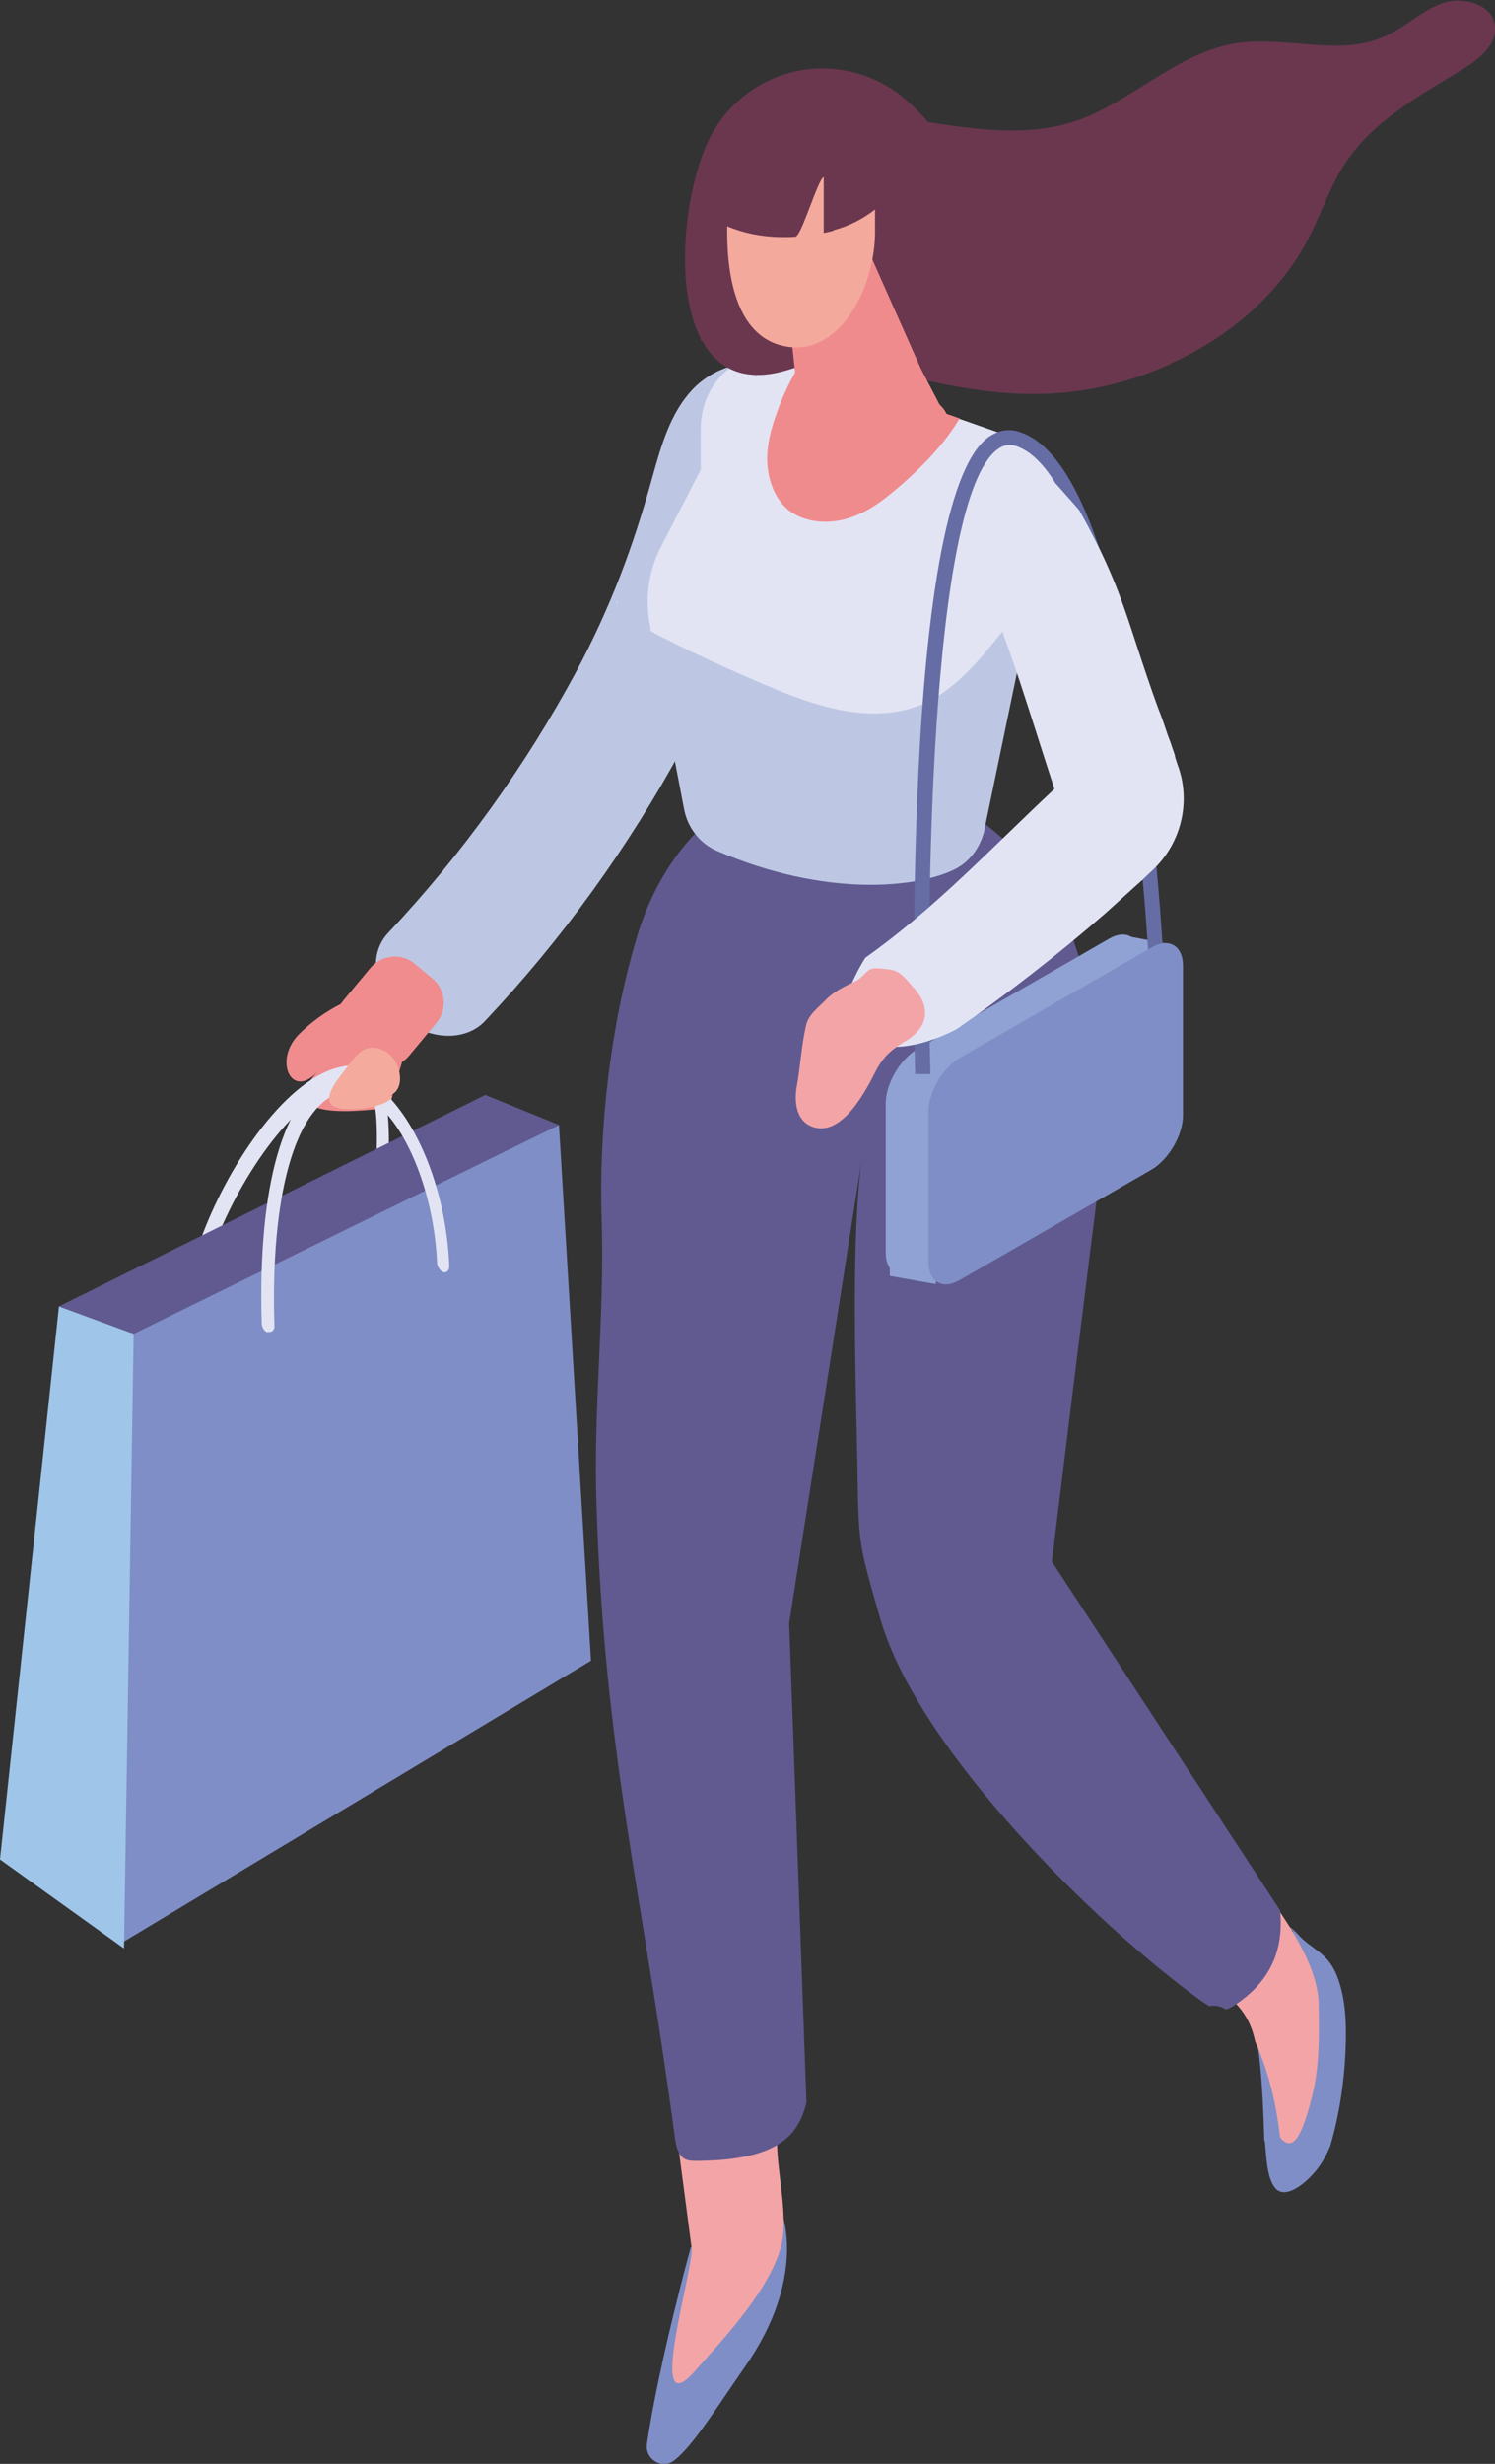 <?xml version="1.0" encoding="UTF-8"?>
<svg id="Calque_2" xmlns="http://www.w3.org/2000/svg" viewBox="0 0 29.42 48.47">
  <rect x="0" y="0" width="29.42" height="48.47" fill="#333333" stroke="none"/>
  <defs>
    <style>
      .cls-1 {
        fill: #9fc5e9;
      }

      .cls-2 {
        fill: #f08c8d;
        fill-rule: evenodd;
      }

      .cls-3 {
        fill: #8fa2d3;
      }

      .cls-4 {
        fill: #e6effa;
      }

      .cls-5 {
        fill: #f3a4a6;
      }

      .cls-6 {
        fill: #6b374f;
      }

      .cls-7 {
        fill: #f08b8d;
      }

      .cls-8 {
        fill: #b5664a;
      }

      .cls-9 {
        fill: #656da4;
      }

      .cls-10 {
        fill: #6a374f;
      }

      .cls-11 {
        fill: #605a91;
      }

      .cls-12 {
        fill: #f4ab9d;
      }

      .cls-13 {
        fill: #bdc7e3;
      }

      .cls-14 {
        fill: #f4a99d;
      }

      .cls-15 {
        fill: #e2e4f4;
      }

      .cls-16 {
        fill: #795354;
      }

      .cls-17 {
        fill: #7f8ec6;
      }
    </style>
  </defs>
  <g id="_Éléments_Mise_en_page" data-name="Éléments_Mise_en_page">
    <g>
      <path class="cls-13" d="M7.94,20.04s-.05-.04-.07-.06c-.53-.48-.63-1.21-.23-1.63,1.45-1.54,2.69-3.27,3.69-5.12.68-1.27,1.13-2.47,1.51-3.85.17-.61.35-1.25.78-1.71s1.18-.7,1.71-.35c.36.24.53.71.53,1.14-.03,1.99-1.49,4.52-2.42,6.23-1.06,1.96-2.37,3.78-3.9,5.4-.38.4-1.09.38-1.61-.05"/>
      <path class="cls-2" d="M5.88,20.35c.47-.48,1.22-.87,1.71-.83.65.05.47.58.41,1-.07.43-.27.84-.32,1.27,0-.02-2.46.42-1.43-.71-.51.56-.87-.21-.38-.72"/>
      <path class="cls-15" d="M4.05,24.68c.05.02.1,0,.12-.06.5-1.4,1.59-3.01,2.55-3.27.27-.07.45-.05.54.07.2.26.17,1.13.12,1.86,0,.09.04.19.11.21.07.03.13-.02.13-.11.08-1.28.02-1.88-.22-2.19-.22-.29-.53-.25-.78-.18-1.05.29-2.17,1.97-2.68,3.4-.03.08,0,.18.06.24.01.01.03.02.04.02"/>
      <polygon class="cls-17" points="2.38 38.23 11.63 32.67 11 22.13 2.52 26.24 2.38 38.23"/>
      <polygon class="cls-11" points="11 22.13 9.55 21.54 1.16 25.7 2.63 26.24 11 22.13"/>
      <polygon class="cls-1" points="1.16 25.7 0 36.58 2.44 38.33 2.63 26.24 1.16 25.7"/>
      <path class="cls-15" d="M5.27,26.2c.08.02.14-.04.13-.13-.08-2.52.4-4.27,1.26-4.56.37-.13.71.14.93.38.56.62.96,1.8,1.01,2.94,0,.09.07.18.13.2.07.01.12-.05.11-.14-.05-1.27-.5-2.54-1.13-3.25-.38-.42-.79-.59-1.16-.46-.96.33-1.48,2.14-1.4,4.84,0,.09.05.17.11.19"/>
      <path class="cls-2" d="M7.18,20.85l-.35-.29c-.26-.22-.3-.61-.08-.87l.54-.65c.22-.26.61-.3.87-.08l.35.29c.26.22.3.61.08.87l-.54.65c-.22.26-.61.3-.87.08"/>
      <path class="cls-12" d="M7.65,21.56c.37-.12.23-.72-.07-.88-.4-.21-.59.1-.77.34-.13.17-.5.59-.25.74.23.14,1.12.02,1.16-.2-.03,0-.07,0-.1,0h.04Z"/>
      <path class="cls-17" d="M13.59,44.22s-.63,2.29-.86,3.86c-.04.3.3.51.54.32.36-.28.78-.96,1.39-1.84,1.22-1.74.73-3.01.73-3.01l-1.81.67Z"/>
      <path class="cls-5" d="M13.04,40.04l-.22-1.7c.76.1,1.51.19,2.27.24l.03.49c.06,1.1.12,2.19.18,3.29.03.5.19,1.25.09,1.75-.19.89-1.17,1.92-1.72,2.54-.98,1.11-.01-2.04-.06-2.43,0,0-.55-4.18-.55-4.18"/>
      <path class="cls-8" d="M24.06,39.38s.07.04.11.06l-.22-.24c.01.05.03.1.06.14,0,.01.02.02.02.03,0,0,.02,0,.02,0,0,0,0,0,0,0"/>
      <path class="cls-17" d="M24.89,42.12s0,0,0,0c.03.25.03.75.22.94.19.19.53-.08.69-.25.17-.17.29-.38.38-.6.18-.62.28-1.3.3-1.93.02-.47,0-.98-.17-1.41-.19-.48-.5-.51-.78-.83-.05-.06-.12-.11-.19-.16l.12.13s-.08-.04-.12-.07c-.05-.03-.09-.07-.12-.12-.16-.06-.34-.07-.5-.02-.12.04-.23.12-.3.24-.18.31-.03.72.08,1.06.3.9.35,2,.38,3.01"/>
      <path class="cls-5" d="M23.55,39.03l.59.09c-.18-.13-.39-.15-.59-.09"/>
      <path class="cls-5" d="M23.53,39.03s0,0,0,0h-.03s.01,0,.02,0"/>
      <path class="cls-5" d="M25.95,39.42c-.03-1.9-4-5.1-3.24-5.29.17-.04-.36-.56-.36-.56-.66.51-1.34.99-2.03,1.45l1.08,1.26,1.25,1.35c.15-.05.33-.03.46.13.43.52.84,1.05,1.19,1.63l.07.08c.19.22.28.45.33.69.27.61.42,1.24.49,1.89.23.27.41.07.63-.81.15-.59.14-1.21.13-1.82"/>
      <path class="cls-5" d="M15.61,43.16v-.02s0,0,0,0c0,0,0,0,0,.01"/>
      <path class="cls-11" d="M23.77,39.47c.12-.03.25-.01.35.06.08-.02.16-.07.23-.12.71-.49.91-1.13.84-1.83l-4.49-6.86s.7-5.75,1.13-9.06c-.17-1.07-.36-2.15-.71-3.18-.14-.41-.31-.8-.52-1.16-.87-.91-1.88-1.68-2.97-2.33-2.17-.12-4.03.8-4.9,2.89-.08.19-.15.39-.21.6-.51,1.71-.74,3.74-.68,5.51.06,1.98-.17,3.69-.1,5.67.16,4.85.9,7.58,1.54,12.38.02.15.05.31.15.4.08.07.19.07.3.07.64-.01,1.58-.08,1.95-.68.09-.14.15-.3.19-.47l-.34-9.43s1.44-9.19,1.44-9.19c-.23,1.48-.13,4.41-.1,5.94.03,1.72,0,1.59.46,3.19.76,2.58,4.25,6.01,6.32,7.5.05.03.09.06.14.09"/>
      <path class="cls-11" d="M12.59,18.63v-.02s0,.01,0,.02h0Z"/>
      <path class="cls-16" d="M13.48,5.5s0,0,0,0c0-.02,0-.04,0-.05,0,.01,0,.03-.01.04"/>
      <path class="cls-13" d="M20.75,10.1l-.41,1.56-.98,4.72c-.09.32-.29.58-.57.72-.74.37-2.54.56-4.68-.36-.33-.14-.58-.45-.65-.83l-.67-3.5v-.07c-.12-.54-.04-1.11.21-1.59l.78-1.51v-.81c0-.96.84-1.65,1.68-1.38l.29.1.47.16,2.05.72.6.21,1.17.41c.55.19.86.84.7,1.45"/>
      <path class="cls-15" d="M20.75,10.1l-.41,1.56c-.21.26-.41.51-.62.77-.43.54-.89,1.1-1.49,1.39-1.01.47-2.16.09-3.18-.35-.63-.27-1.26-.55-1.87-.86-.12-.06-.25-.12-.38-.2v-.07c-.12-.54-.04-1.11.21-1.59l.78-1.51v-.81c0-.96.84-1.65,1.68-1.38l.29.1.47.16,2.05.72.6.21,1.17.41c.55.19.86.84.7,1.45"/>
      <path class="cls-7" d="M18.88,8.24c-.29.48-.69.9-1.11,1.27-.32.28-.65.55-1.06.68-.4.13-.87.1-1.2-.16-.26-.22-.39-.57-.41-.91-.02-.34.07-.68.19-1.01.12-.34.28-.67.47-.97l.47.16,2.05.72.6.21Z"/>
      <path class="cls-4" d="M12.13,11.82l.02.05s-.01,0-.02,0c0-.02,0-.04,0-.05"/>
      <path class="cls-3" d="M22.94,18.56l-.68-.13c-.11-.07-.27-.06-.44.04l-3.77,2.17c-.34.2-.62.68-.62,1.07v2.94c0,.12.03.22.08.29v.16s.9.16.9.16l.11-.53,3.29-1.9c.34-.2.62-.68.62-1.07v-2.82l.5-.39Z"/>
      <path class="cls-9" d="M18.01,21.14c-.01-.46-.3-11.27,1.44-12.54.2-.14.42-.18.65-.09,2.33.83,2.79,10.22,2.81,10.62h-.29s-.12-2.43-.5-4.92c-.51-3.24-1.24-5.12-2.11-5.43-.14-.05-.26-.03-.38.06-1.34.98-1.41,9.21-1.32,12.29h-.29Z"/>
      <path class="cls-15" d="M23.2,15.12c-.03-.08-.06-.17-.08-.25,0-.01,0-.03-.01-.04-.02-.07-.05-.14-.07-.21-.02-.05-.04-.11-.06-.16-.06-.18-.12-.36-.19-.53-.62-1.71-.67-2.32-1.55-3.89,0-.01-.77-.87-.78-.88-.01.13-.04.06-.21.11-.96.31-.94,1.3-.92,2.17.57,1.31.95,2.65,1.42,4.08-1.26,1.18-2.35,2.35-3.72,3.32-.16.25-.28.52-.39.79-.01.48.2.91.77.96.47.04.96-.11,1.41-.34,1.02-.71,2-1.47,2.94-2.29.21-.19.42-.38.63-.57.03-.02.05-.05.08-.07.01,0,.02-.02.03-.03.06-.06.13-.12.19-.18.54-.51.74-1.29.51-1.99"/>
      <path class="cls-5" d="M17.43,20.78c.12-.13.26-.22.44-.33.39-.26.46-.64.1-1.03-.17-.19-.26-.33-.49-.35-.11-.01-.23-.04-.33-.01-.1.03-.2.19-.31.24-.21.1-.41.19-.58.36-.15.16-.35.29-.4.52-.09.4-.11.8-.18,1.19-.05.27-.03.66.29.79.6.24,1.09-.74,1.28-1.12.06-.11.12-.19.19-.27"/>
      <path class="cls-17" d="M22.66,23.01l-3.77,2.17c-.34.2-.62.04-.62-.36v-2.94c0-.39.28-.87.62-1.07l3.77-2.17c.34-.2.62-.04.62.36v2.94c0,.39-.28.87-.62,1.07"/>
      <path class="cls-10" d="M23.04,7.15c1.15-.52,2.15-1.37,2.72-2.48.25-.49.42-1.02.72-1.47.55-.83,1.46-1.32,2.31-1.84.32-.2.68-.49.63-.86-.06-.43-.65-.58-1.05-.43-.41.15-.73.48-1.13.65-.89.4-1.94-.02-2.91.13-1.08.17-1.92,1.01-2.92,1.44-2.72,1.16-6.05-1.96-7.36,2.19-.24.75-.37,1.45-.26,2.22,3.14-.01,5.48,1.8,8.67.69.2-.07.39-.15.58-.23"/>
      <path class="cls-6" d="M18.68,4.74c-.5,1.22-1.98,2.22-3.29,2.57-2.38.62-2.14-3.27-1.39-4.66.35-.65,1.01-1.13,1.73-1.26.73-.14,1.51.07,2.07.55,1.09.93,1.24,1.92.88,2.8"/>
      <path class="cls-16" d="M13.82,4.9s0,0,0,0c0-.01,0-.03,0-.04,0,.01,0,.03-.01.04"/>
      <path class="cls-7" d="M17.43,8.95c.35-.31.79-.53,1.24-.64-.02-.13-.05-.23-.18-.35l-.37-.71-1.08-2.43-1.63.3.24,2.24c-.1.16-.14.35-.1.55.1.6.83,1.06,1.63,1.04.08,0,.16,0,.24,0"/>
      <path class="cls-14" d="M16.4,4.53c.3-.08.58-.22.82-.41,0,.21,0,.41,0,.44,0,1.13-.73,2.51-1.83,2.24-.78-.19-1.08-1.1-1.08-2.24v-.11c.65.28,1.42.26,2.09.09"/>
      <path class="cls-14" d="M16.21,3.48v1.34h-.51l-.04-.17c.12-.03.43-1.11.55-1.17"/>
    </g>
  </g>
</svg>
